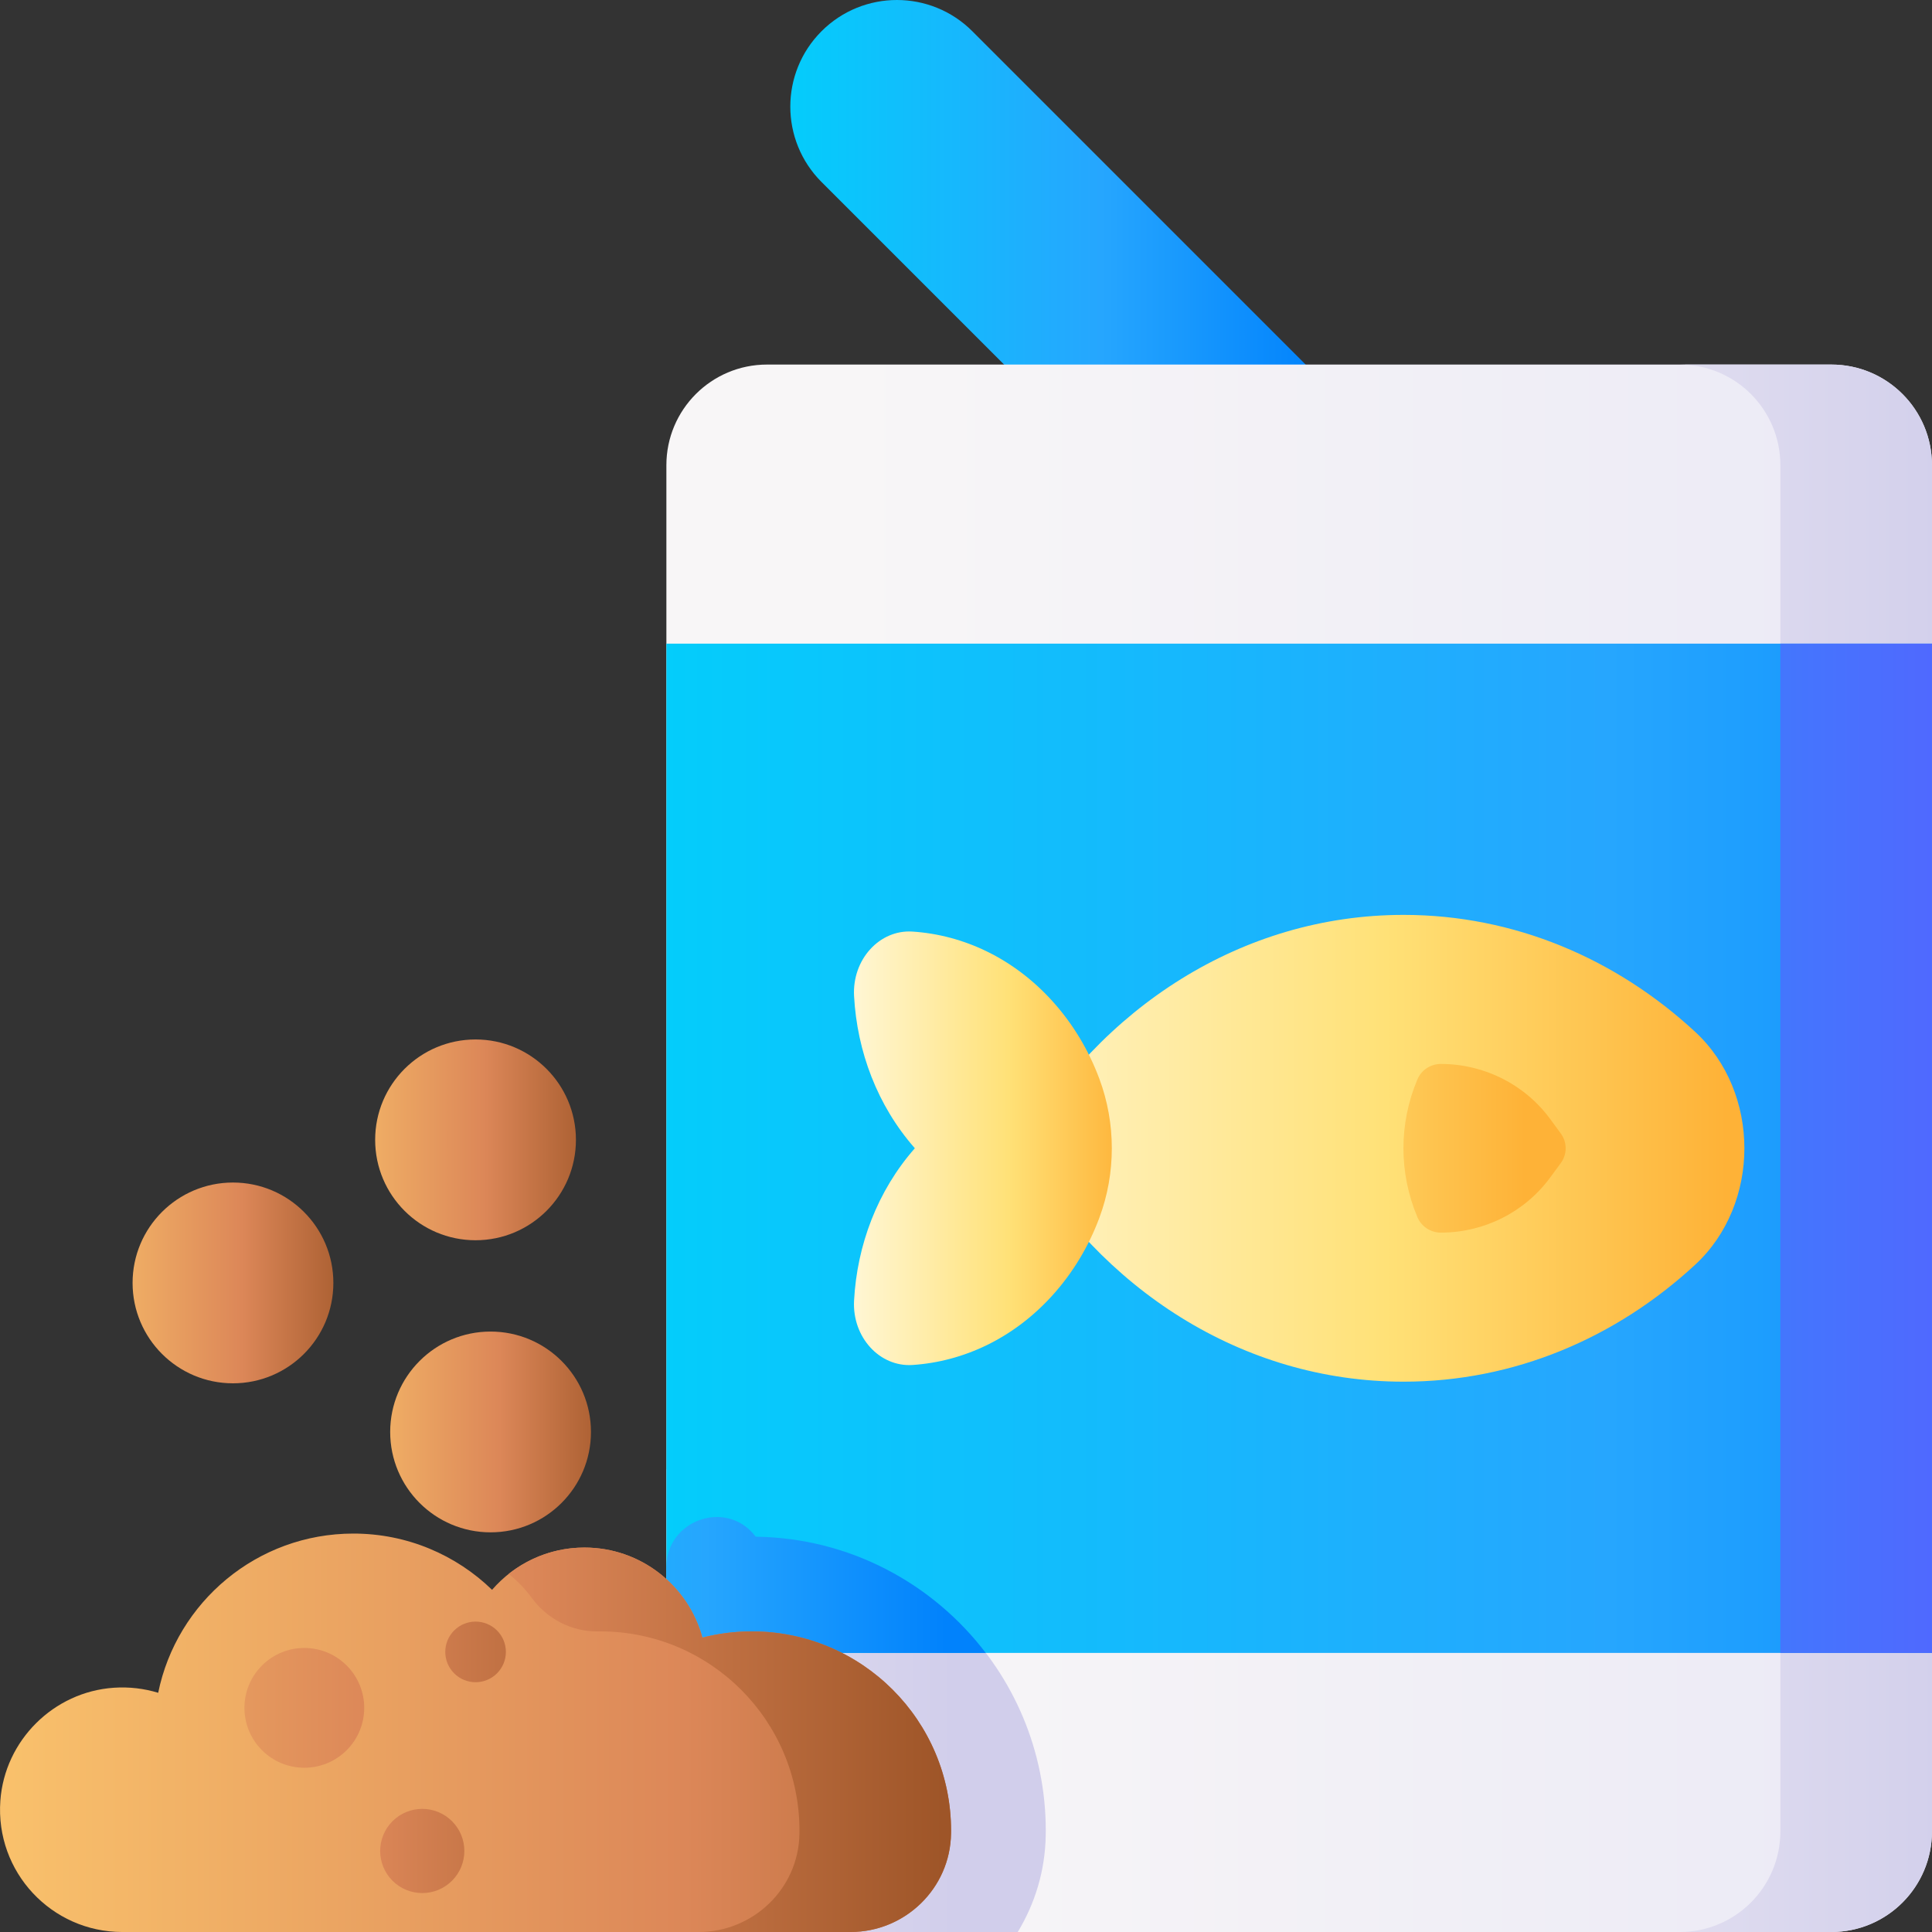 <svg id="Capa_1" enable-background="new 0 0 510.013 510.013" height="512" viewBox="0 0 510.013 510.013" width="512" xmlns="http://www.w3.org/2000/svg" xmlns:xlink="http://www.w3.org/1999/xlink"><rect x="0" y="0" width="510.013" height="510.013" fill="#333333" stroke="none"/><linearGradient id="lg1"><stop offset="0" stop-color="#01d0fb"/><stop offset=".608" stop-color="#26a6fe"/><stop offset="1" stop-color="#0182fc"/></linearGradient><linearGradient id="SVGID_1_" gradientUnits="userSpaceOnUse" x1="201.027" x2="348.642" xlink:href="#lg1" y1="84.872" y2="84.872"/><linearGradient id="SVGID_2_" gradientUnits="userSpaceOnUse" x1="141.519" x2="593.343" y1="303.126" y2="303.126"><stop offset="0" stop-color="#f8f6f7"/><stop offset=".179" stop-color="#f8f6f7"/><stop offset="1" stop-color="#e7e6f5"/></linearGradient><linearGradient id="lg2"><stop offset="0" stop-color="#f8f6f7"/><stop offset="1" stop-color="#d1ceeb"/></linearGradient><linearGradient id="SVGID_3_" gradientUnits="userSpaceOnUse" x1="76.668" x2="252.069" xlink:href="#lg2" y1="448.907" y2="448.907"/><linearGradient id="SVGID_4_" gradientUnits="userSpaceOnUse" x1="312.024" x2="522.154" xlink:href="#lg2" y1="303.126" y2="303.126"/><linearGradient id="SVGID_5_" gradientUnits="userSpaceOnUse" x1="155.223" x2="597.807" xlink:href="#lg1" y1="303.126" y2="303.126"/><linearGradient id="SVGID_6_" gradientUnits="userSpaceOnUse" x1="88.002" x2="249.836" xlink:href="#lg1" y1="418.401" y2="418.401"/><linearGradient id="lg3"><stop offset="0" stop-color="#fff9df"/><stop offset=".593" stop-color="#ffe177"/><stop offset="1" stop-color="#feb237"/></linearGradient><linearGradient id="SVGID_7_" gradientUnits="userSpaceOnUse" x1="235.079" x2="455.763" xlink:href="#lg3" y1="303.126" y2="303.126"/><linearGradient id="SVGID_8_" gradientUnits="userSpaceOnUse" x1="220.851" x2="297.524" xlink:href="#lg3" y1="303.126" y2="303.126"/><linearGradient id="SVGID_9_" gradientUnits="userSpaceOnUse" x1="337.225" x2="402.65" y1="303.126" y2="303.126"><stop offset="0" stop-color="#ffe177"/><stop offset="1" stop-color="#feb237"/></linearGradient><linearGradient id="SVGID_10_" gradientUnits="userSpaceOnUse" x1="315.024" x2="567.135" y1="303.126" y2="303.126"><stop offset="0" stop-color="#01bffa"/><stop offset=".254" stop-color="#1f9efc"/><stop offset=".572" stop-color="#407afd"/><stop offset=".833" stop-color="#5464ff"/><stop offset="1" stop-color="#5b5cff"/></linearGradient><linearGradient id="lg4"><stop offset="0" stop-color="#fbc56d"/><stop offset=".593" stop-color="#dc8758"/><stop offset="1" stop-color="#9e5528"/></linearGradient><linearGradient id="SVGID_11_" gradientUnits="userSpaceOnUse" x1="-11.417" x2="313.066" xlink:href="#lg4" y1="457.423" y2="457.423"/><linearGradient id="SVGID_12_" gradientUnits="userSpaceOnUse" x1="-18.66" x2="177.908" xlink:href="#lg4" y1="436.074" y2="436.074"/><linearGradient id="SVGID_13_" gradientUnits="userSpaceOnUse" x1="-18.66" x2="177.908" xlink:href="#lg4" y1="450.844" y2="450.844"/><linearGradient id="SVGID_14_" gradientUnits="userSpaceOnUse" x1="-18.66" x2="177.908" xlink:href="#lg4" y1="488.623" y2="488.623"/><linearGradient id="SVGID_15_" gradientUnits="userSpaceOnUse" x1="-19.001" x2="248.924" xlink:href="#lg4" y1="459.269" y2="459.269"/><linearGradient id="SVGID_16_" gradientUnits="userSpaceOnUse" x1="84.002" x2="164.658" xlink:href="#lg4" y1="378.009" y2="378.009"/><linearGradient id="SVGID_17_" gradientUnits="userSpaceOnUse" x1="16" x2="96.656" xlink:href="#lg4" y1="338.668" y2="338.668"/><linearGradient id="SVGID_18_" gradientUnits="userSpaceOnUse" x1="80.034" x2="160.69" xlink:href="#lg4" y1="300.901" y2="300.901"/><g><g><path d="m216.87 48.046 113.455 113.455c10.991 10.991 28.811 10.991 39.803 0 10.991-10.991 10.991-28.811 0-39.803l-113.455-113.455c-10.991-10.991-28.811-10.991-39.803 0-10.991 10.992-10.991 28.812 0 39.803z" fill="url(#SVGID_1_)"/><g><path d="m175.913 483.446v-360.641c0-14.673 11.894-26.567 26.567-26.567h280.96c14.673 0 26.567 11.894 26.567 26.567v360.641c0 14.673-11.894 26.567-26.567 26.567h-280.96c-14.673 0-26.567-11.894-26.567-26.567z" fill="url(#SVGID_2_)"/></g><path d="m199.5 405.659c-6.159-7.897-14.314-14.059-23.587-17.858v95.645c0 14.673 11.895 26.567 26.567 26.567h66.189c4.549-7.495 7.238-16.213 7.382-25.517l.002-.187c.009-.354.012-.708.012-1.062 0-42.441-34.252-77.033-76.565-77.588z" fill="url(#SVGID_3_)"/><path d="m483.44 96.238h-40.021c14.673 0 26.567 11.894 26.567 26.567v360.641c0 14.673-11.894 26.567-26.567 26.567h40.021c14.673 0 26.567-11.894 26.567-26.567v-360.641c0-14.673-11.895-26.567-26.567-26.567z" fill="url(#SVGID_4_)"/><path d="m175.913 169.911h334.094v266.428h-334.094z" fill="url(#SVGID_5_)"/><path d="m199.5 405.659c-.062-.079-.123-.158-.185-.236-7.684-9.746-23.402-4.147-23.402 8.264v22.653h84.308c-13.993-18.375-35.971-30.356-60.721-30.681z" fill="url(#SVGID_6_)"/><g><path d="m370.507 241.514c-42.648 0-80.096 24.579-101.386 61.612 21.289 37.033 58.738 61.612 101.386 61.612 29.307 0 56.158-11.606 76.998-30.885 17.308-16.012 17.308-45.442 0-61.453-20.84-19.28-47.691-30.886-76.998-30.886z" fill="url(#SVGID_7_)"/><path d="m277.814 341.973c5.432-6.015 9.555-12.934 12.331-20.33.022-.059.045-.119.067-.179 4.385-11.71 4.379-24.964-.002-36.677-.026-.069-.052-.138-.078-.206-2.776-7.383-6.887-14.301-12.319-20.303-10.266-11.342-23.468-17.461-36.902-18.356-8.729-.582-15.973 7.373-15.452 17.017.788 14.582 6.135 28.919 16.046 40.18-9.912 11.263-15.26 25.604-16.046 40.194-.52 9.644 6.723 17.598 15.452 17.017 13.435-.895 26.637-7.014 36.903-18.357z" fill="url(#SVGID_8_)"/><path d="m374.174 284.935c-4.921 11.639-4.921 24.742 0 36.381 1.043 2.466 3.481 4.072 6.185 4.072 11.417 0 22.144-5.404 28.855-14.538l2.815-3.831c1.706-2.322 1.707-5.466.003-7.79l-2.795-3.809c-6.71-9.145-17.444-14.557-28.869-14.557h-.008c-2.704 0-5.143 1.606-6.186 4.072z" fill="url(#SVGID_9_)"/></g><path d="m469.985 169.911h40.021v266.428h-40.021z" fill="url(#SVGID_10_)"/></g><path d="m198.47 430.653c-4.505 0-8.87.569-13.043 1.64-3.737-13.701-16.256-23.767-31.139-23.767-9.742 0-18.479 4.328-24.395 11.153-9.469-9.181-22.372-14.845-36.604-14.845-25.429 0-46.641 18.051-51.531 42.033-3.673-1.122-7.611-1.612-11.707-1.335-15.893 1.075-28.8 13.904-29.957 29.791-1.377 18.913 13.566 34.692 32.195 34.692h192.152c14.423 0 26.389-11.483 26.611-25.904.001-.095.003-.191.004-.287.007-.192.007-.384.007-.576.001-29.049-23.545-52.595-52.593-52.595z" fill="url(#SVGID_11_)"/><g><path d="m131.2 430.417c-3.124-3.124-8.19-3.124-11.314 0s-3.124 8.19 0 11.314 8.189 3.124 11.314 0c3.124-3.124 3.124-8.19 0-11.314z" fill="url(#SVGID_12_)"/><path d="m69.156 439.664c-6.174 6.174-6.174 16.185 0 22.36s16.185 6.175 22.36 0 6.175-16.186 0-22.36c-6.174-6.175-16.185-6.175-22.36 0z" fill="url(#SVGID_13_)"/><path d="m103.612 480.767c-4.339 4.339-4.339 11.374 0 15.713s11.374 4.339 15.713 0 4.339-11.374 0-15.713-11.374-4.339-15.713 0z" fill="url(#SVGID_14_)"/></g><g><path d="m198.47 430.653c-4.505 0-8.87.569-13.043 1.64-3.737-13.701-16.256-23.767-31.138-23.767-7.556 0-14.501 2.612-20.001 6.965 2.279 1.806 4.31 3.913 6.031 6.262 4.107 5.605 10.531 8.989 17.479 8.905.217-.003.434-.004.652-.004 29.048 0 52.594 23.546 52.594 52.594 0 .192 0 .384-.007.576-.001.096-.002.191-.004.286-.222 14.421-12.189 25.904-26.611 25.904h40.111c14.466 0 26.34-11.589 26.523-26.053.001-.046.001-.091.002-.137.007-.192.007-.384.007-.576-.001-29.049-23.547-52.595-52.595-52.595z" fill="url(#SVGID_15_)"/></g><circle cx="129.503" cy="378.009" fill="url(#SVGID_16_)" r="26.501"/><circle cx="61.501" cy="338.668" fill="url(#SVGID_17_)" r="26.501"/><circle cx="125.535" cy="300.901" fill="url(#SVGID_18_)" r="26.501"/></g></svg>